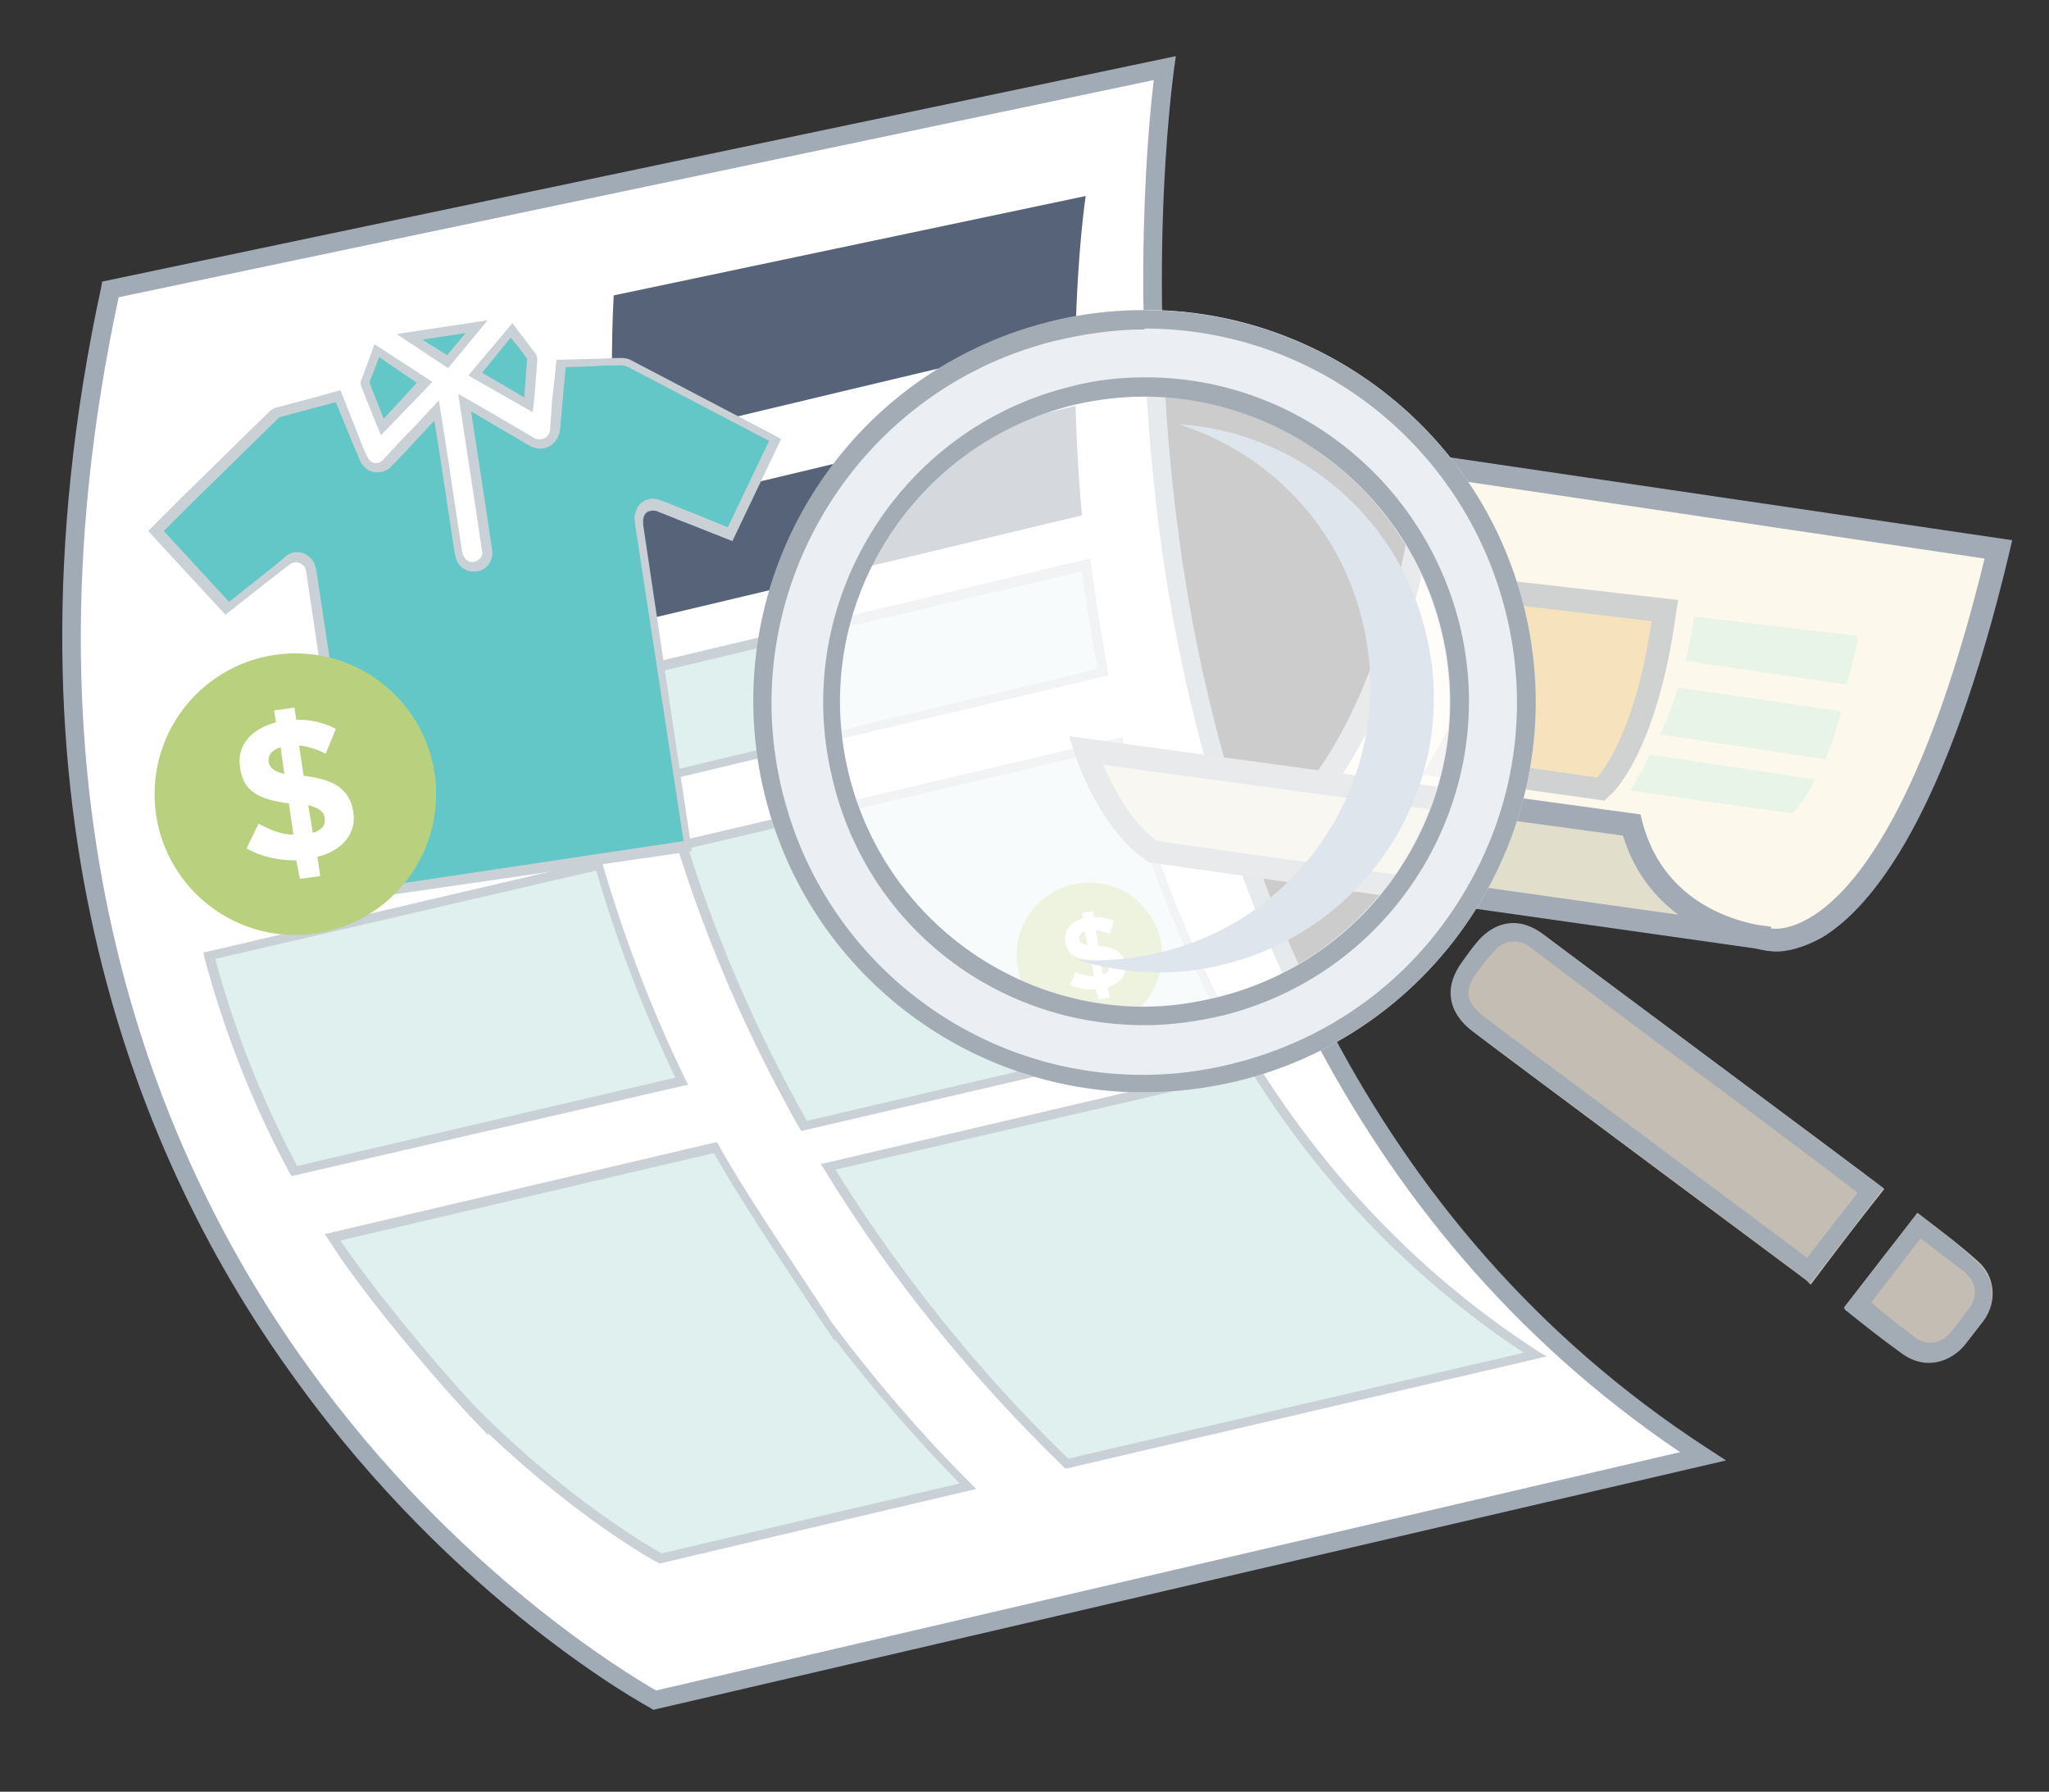<svg xmlns="http://www.w3.org/2000/svg" viewBox="0 0 222.7 194.7">
            <rect x="0" y="0" width="222.7" height="194.7" fill="#333333" stroke="none"/>
            <g id="flyer">
            <g>
            <path fill="#FFFFFF" d="M126.6,7.4c0,0-15.5,102.9,58.5,150.8L71.2,184.7c0,0-83-44-59.1-153.3L126.6,7.4z"/>
            <path fill="#A1ABB5" d="M71,185.8l-0.3-0.2c-0.2-0.1-21.2-11.4-38.8-36C15.5,127-1.3,88.1,11,31.2l0.1-0.6L127.8,6.1l-0.2,1.4 c0,0.3-3.8,26,1.5,57.2c4.9,28.7,18.6,68.1,56.5,92.7l2,1.3L71,185.8z M12.9,32.3C0.9,88,17.4,126.2,33.4,148.4 c16.2,22.6,35.2,33.7,37.9,35.3l111.3-25.9c-37-25-50.6-64.1-55.5-92.8c-4.6-27.3-2.4-50.5-1.7-56.3L12.9,32.3z"/>
            </g>
            <g>
            <path fill="#FFFFFF" d="M63.1,86.6c-3.8-15.6-5.6-33.1-4.4-52.8l-36.3,7.6C17.8,62.6,18,80.9,21,96.5L63.1,86.6z"/>
            <g>
            <path fill="#DFF0EF" d="M90.4,144.4L90.4,144.4c-3.7-5.4-10.1-14.9-12.7-19.7l-41.6,9.7c3.1,4.9,10.6,14,15.4,19.1l0,0 c10.9,10.8,20.2,15.8,20.2,15.8l33.5-7.8C100.4,156.6,95.4,150.9,90.4,144.4z"/>
            <path fill="#CAD1D6" d="M71.7,169.9l-0.2-0.1c-0.1,0-8.5-4.6-18.5-14.1l0.1,0.3l-2-2.1c-4.8-5.1-12.3-14.2-15.4-19.2l-0.4-0.6 l42.6-10l0.2,0.3c2.2,4.1,7.2,11.5,10.8,17l1.5,2.3l0.3,0.4c4.5,6,9.5,11.8,14.8,17.1l0.6,0.6L71.7,169.9z M51.7,152.9l0.3,0.3 c9.9,9.9,18.7,14.9,19.9,15.6l32.4-7.6c-4.8-4.9-9.4-10.2-13.6-15.7l0,0.2l-2.5-3.7c-3.5-5.3-8.3-12.5-10.6-16.7L37,134.8 C40.3,139.7,47.1,148,51.7,152.9z"/>
            </g>
            <g>
            <path fill="#DFF0EF" d="M65.1,93.9l-42.3,9.9c2.3,8.7,5.6,16.5,9.2,23.4l42.1-9.9C70.6,110.2,67.6,102.4,65.1,93.9z"/>
            <path fill="#CAD1D6" d="M31.7,127.8l-0.2-0.3c-4-7.4-7.1-15.3-9.3-23.5l-0.1-0.5l0.5-0.1l42.8-10l0.1,0.5 c2.3,7.9,5.3,15.8,9,23.4l0.3,0.6l-0.6,0.1L31.7,127.8z M23.4,104.2c2.1,7.8,5.1,15.4,8.9,22.5l41.1-9.6 c-3.5-7.3-6.4-14.9-8.6-22.5L23.4,104.2z"/>
            </g>
            </g>
            <g>
            <g>
            <path fill="#DFF0EF" d="M120,73c-0.8-4-1.4-7.9-1.8-11.6c-16.6,4-33.1,7.9-48.7,11.6c0.7,3.9,1.6,7.8,2.5,11.4 C87.4,80.8,103.6,76.9,120,73z"/>
            <path fill="#CAD1D6" d="M71.6,85l-0.1-0.5c-1-3.7-1.8-7.5-2.6-11.5l-0.1-0.5l0.5-0.1c15.6-3.7,32-7.6,48.7-11.6l0.5-0.1l0.1,0.6 c0.5,3.9,1.1,7.8,1.8,11.6l0.1,0.5l-0.5,0.1c-16.3,3.9-32.6,7.7-48,11.4L71.6,85z M70,73.4c0.7,3.6,1.5,7.1,2.3,10.5 c15.1-3.6,31-7.4,47-11.2c-0.7-3.5-1.2-7.1-1.7-10.6C101.4,65.9,85.3,69.7,70,73.4z"/>
            </g>
            <g>
            <path fill="#DFF0EF" d="M116,159l50.9-11.8c-13.4-8.7-23.3-19.6-30.6-31.2L90,126.8C98.2,140.2,107.5,150.9,116,159z"/>
            <path fill="#CAD1D6" d="M115.8,159.6l-0.2-0.2c-10-9.7-18.8-20.5-26-32.3l-0.4-0.6l47.3-11.1l0.2,0.3 c7.9,12.6,18.1,23.1,30.4,31.1l1,0.6L115.8,159.6z M90.8,127.1c7.1,11.4,15.6,22,25.3,31.4l49.5-11.5 c-11.9-7.9-21.8-18.1-29.5-30.4L90.8,127.1z"/>
            </g>
            <g>
            <path fill="#DFF0EF" d="M121.7,80.7L74.1,91.8c3.6,11.3,8.1,21.5,13.3,30.5l46.2-10.8C128,101.4,124.2,90.8,121.7,80.7z"/>
            <path fill="#CAD1D6" d="M87.1,122.9l-0.2-0.3c-5.5-9.7-10-20-13.3-30.6l-0.2-0.5L122,80.1l0.1,0.5c2.8,11.2,6.8,21.5,11.9,30.7 l0.3,0.6L87.1,122.9z M74.8,92.2c3.2,10.2,7.6,20.2,12.9,29.6l45.2-10.6c-4.9-9-8.8-19-11.6-29.9L74.8,92.2z"/>
            </g>
            <path fill="#576378" d="M67.2,56c0.3,4,0.8,7.9,1.4,11.7c15.7-3.7,32.3-7.7,49-11.7c-0.4-4.2-0.6-8.2-0.7-11.9 C99.9,48.2,83.1,52.2,67.2,56z"/>
            <path fill="#576378" d="M116.9,36.5c0.2-9.3,1.1-15.2,1.1-15.2L66.7,32.1c-0.3,5.6-0.2,11.1,0,16.4 C82.7,44.6,99.7,40.6,116.9,36.5z"/>
            </g>
            <g>
            <g id="CbtAqM.tif_1_">
            <g>
            <g>
            <path fill="#63C7C8" d="M47.6,44.7c0,0.2,0.1,0.4,0.1,0.5c0.7,4.9,1.5,9.8,2.2,14.7c0.1,0.4,0.1,0.7,0.3,1 c0.4,0.6,1.2,0.8,1.8,0.6c0.7-0.3,1.1-0.9,1-1.7c-0.4-2.4-0.7-4.8-1.1-7.3c-0.4-2.8-0.8-5.5-1.2-8.3c0-0.2,0-0.3-0.1-0.6 c0.3,0.2,0.5,0.3,0.7,0.4c2.2,1.2,4.4,2.5,6.5,3.7c1.3,0.8,2.5,0,2.6-1.4c0.1-2.2,0.3-4.4,0.5-6.7c0-0.1,0-0.2,0.1-0.4 c0.8,0,1.7-0.1,2.5-0.1c1.3,0,2.6-0.1,3.9-0.1c0.4,0,0.8,0.1,1.1,0.2c5.1,2.6,10.2,5.3,15.4,8c0.1,0.1,0.2,0.1,0.4,0.2 c-1.6,3.4-3.3,6.8-4.9,10.3c-1-0.4-2-0.8-2.9-1.2c-1.6-0.6-3.2-1.3-4.7-1.9c-1.1-0.4-2.1,0.1-2.3,1.2c0,0.2,0,0.5,0.1,0.7 c2.2,14.8,2.9,19.6,5.2,34.4c0,0.2,0.1,0.4,0.1,0.6c-11.9,1.8-23.8,3.6-35.7,5.3c0-0.2-0.1-0.4-0.1-0.6 C36.8,81.8,36,77,33.8,62.2c-0.1-0.4-0.2-0.9-0.5-1.2c-0.6-0.6-1.4-0.6-2.2,0c-1.3,1.1-2.7,2.2-4,3.2c-0.8,0.6-1.6,1.3-2.4,2 c-2.6-2.8-5.1-5.6-7.7-8.4c0.9-0.8,1.7-1.7,2.5-2.5c3.4-3.4,6.8-6.7,10.2-10.1c0.2-0.2,0.4-0.3,0.6-0.4c2-0.5,3.9-1.1,5.9-1.6 c0.2-0.1,0.5-0.1,0.7-0.2c0.5,1.2,0.9,2.3,1.4,3.5c0.4,1.1,0.9,2.2,1.3,3.3c0.5,1.2,1.8,1.4,2.7,0.5c1.6-1.7,3.3-3.5,4.9-5.2 C47.3,44.9,47.4,44.8,47.6,44.7z"/>
            <path fill="#CAD1D6" d="M38.6,97.8l-5.3-35.5c-0.1-0.5-0.1-0.7-0.4-0.9c-0.4-0.4-1-0.4-1.5,0c-0.9,0.7-1.8,1.4-2.7,2.1 l-4.2,3.3l-8.4-9.1l3.6-3.6c3.2-3.1,6.3-6.2,9.5-9.3c0.2-0.2,0.4-0.4,0.8-0.5c1.5-0.4,3-0.8,4.5-1.2l2.5-0.7l1.9,4.8 c0.3,0.8,0.6,1.6,1,2.4c0.2,0.4,0.5,0.7,0.8,0.7c0.4,0.1,0.7-0.1,1-0.4c1.1-1.2,2.2-2.4,3.4-3.6l2.6-2.8l0.7,4.4 c0.6,4,1.2,7.9,1.8,11.9c0.1,0.4,0.1,0.6,0.3,0.8c0.2,0.4,0.8,0.6,1.2,0.4c0.5-0.2,0.8-0.6,0.7-1.1c-0.3-1.8-0.5-3.5-0.8-5.3 l-1.8-11.8l3.5,2c1.5,0.9,3.1,1.8,4.6,2.7c0.4,0.3,0.9,0.3,1.3,0.1c0.4-0.2,0.6-0.6,0.6-1.1c0.1-1.6,0.2-3.2,0.4-4.7l0.2-1.9 c0-0.1,0-0.2,0-0.3l0.1-0.5l3.9-0.1c1,0,2-0.1,3-0.1c0.3,0,0.8,0,1.3,0.3c4.2,2.2,8.4,4.4,12.6,6.6l3.6,1.9l-5.3,11.1l-4.8-1.9 c-1.1-0.4-2.2-0.9-3.3-1.3c-0.4-0.2-0.8-0.1-1.1,0c-0.3,0.2-0.4,0.4-0.5,0.8c0,0.1,0,0.3,0,0.5l0,0.1l5.3,35.5L38.6,97.8z M32.3,60c0.5,0,1,0.2,1.4,0.6c0.5,0.4,0.6,1,0.7,1.5l5.2,34.5l34.7-5.2L69,56.8c0-0.2-0.1-0.5,0-0.8c0.1-0.6,0.4-1.2,0.9-1.5 c0.6-0.4,1.3-0.4,2-0.1c1.1,0.4,2.2,0.9,3.3,1.3l3.9,1.6l4.5-9.4l-2.7-1.4c-4.2-2.2-8.4-4.4-12.6-6.6c-0.2-0.1-0.5-0.2-0.8-0.2 c-1,0-2,0-3,0.1l-3,0.1c-0.1,0.6-0.1,1.2-0.2,1.9c-0.1,1.5-0.3,3.1-0.4,4.7c-0.1,0.9-0.5,1.6-1.2,2c-0.7,0.4-1.5,0.3-2.2-0.1 c-1.5-0.9-3.1-1.8-4.6-2.7l-1.7-1l1.5,9.8c0.3,1.8,0.5,3.5,0.8,5.3c0.1,1-0.4,1.9-1.3,2.2c-0.9,0.3-1.9,0-2.4-0.8 c-0.2-0.3-0.3-0.7-0.4-1.2c-0.6-4-1.2-7.9-1.8-11.9l-0.4-2.4L46,47c-1.1,1.2-2.2,2.4-3.4,3.6c-0.5,0.6-1.2,0.8-1.9,0.7 c-0.7-0.1-1.3-0.6-1.6-1.3c-0.3-0.8-0.7-1.6-1-2.4l-1.6-3.9L35,44.1c-1.5,0.4-3,0.8-4.5,1.2c-0.1,0-0.2,0.1-0.3,0.2 c-3.2,3.1-6.3,6.2-9.5,9.3l-2.9,2.9l7.1,7.7l3.4-2.7c0.9-0.7,1.8-1.4,2.7-2.2C31.3,60.2,31.8,60,32.3,60z"/>
            </g>
            <g>
            <path fill="#63C7C8" d="M51.6,40.7c1.4-1.6,2.7-3.2,4-4.8c0.7,0.9,1.4,1.9,2.1,2.8c0.1,0.1,0.1,0.2,0.1,0.4 c-0.1,1.6-0.3,3.3-0.4,5C55.5,42.9,53.6,41.8,51.6,40.7z"/>
            <path fill="#CAD1D6" d="M57.9,44.8l-7-4l4.8-5.7l0.8,1.1c0.6,0.7,1.1,1.5,1.7,2.2c0.1,0.2,0.2,0.4,0.2,0.7 c-0.1,1.3-0.2,2.6-0.3,3.9L57.9,44.8z M52.4,40.5l4.6,2.7l0-0.3c0.1-1.3,0.2-2.6,0.3-3.9c-0.5-0.7-1.1-1.5-1.7-2.2l-0.1-0.1 L52.4,40.5z"/>
            </g>
            <g>
            <path fill="#63C7C8" d="M46.2,41.5c-1.5,1.6-3,3.2-4.6,4.9c-0.4-0.9-0.7-1.7-1-2.6c-0.3-0.6-0.5-1.3-0.8-1.9 c-0.1-0.2-0.1-0.4,0-0.6c0.4-1.1,0.8-2.1,1.2-3.2C42.7,39.2,44.4,40.3,46.2,41.5z"/>
            <path fill="#CAD1D6" d="M41.4,47.3l-1.5-3.7c-0.2-0.5-0.4-1-0.6-1.5c-0.1-0.2-0.2-0.6,0-0.9c0.3-0.8,0.6-1.6,0.9-2.4l0.5-1.4 l6.3,4.1L41.4,47.3z M41.2,38.8l-0.1,0.3c-0.3,0.8-0.6,1.6-0.9,2.3c0,0,0,0.1,0,0.3c0.2,0.5,0.4,1,0.6,1.5l0.9,2.3l3.6-3.9 L41.2,38.8z"/>
            </g>
            <g>
            <path fill="#63C7C8" d="M48.6,39.3c-1.4-0.9-2.7-1.8-4.1-2.7c2.5-0.4,4.8-0.7,7.3-1.1C50.7,36.8,49.7,38.1,48.6,39.3z"/>
            <path fill="#CAD1D6" d="M48.7,40l-5.6-3.7l9.9-1.5L48.7,40z M45.9,36.9l2.7,1.7l2-2.4L45.9,36.9z"/>
            </g>
            </g>
            </g>
            <g>
            <circle fill="#B9D17F" cx="32.1" cy="86.3" r="15.3"/>
            <g>
            <path fill="#FFFFFF" d="M32.2,93.5c-1.9,0-3.8-0.4-5.4-1.3l1.3-2.7c1.3,0.7,2.5,1.2,3.8,1.2l-0.5-3.4c-3.2-0.4-5-1.3-5.3-3.9 l0,0c-0.4-2.4,1.2-4.2,3.9-4.9l-0.2-1.3l2.2-0.3l0.2,1.3c1.6,0,2.9,0.3,4.3,1l-1.1,2.7c-1-0.5-2-0.8-2.9-0.9l0.5,3.3 c3.4,0.4,5,1.5,5.4,3.9l0,0c0.4,2.4-1.3,4.3-3.9,4.9l0.3,2.1l-2.2,0.3L32.2,93.5z M30.9,84.1l-0.4-2.9c-1,0.3-1.4,0.9-1.3,1.6 l0,0C29.3,83.4,29.7,83.8,30.9,84.1z M33.5,87.5l0.5,3c1-0.3,1.4-0.8,1.3-1.6l0,0C35.2,88.2,34.7,87.8,33.5,87.5z"/>
            </g>
            </g>
            </g>
            <g>
            <circle fill="#B9D17F" cx="118.4" cy="103.8" r="7.9"/>
            <g>
            <path fill="#FFFFFF" d="M119.1,107.5c-1,0.1-2-0.1-2.8-0.5l0.6-1.4c0.7,0.3,1.3,0.5,2,0.5l-0.3-1.8c-1.7-0.1-2.6-0.6-2.8-1.9l0,0 c-0.2-1.2,0.5-2.2,1.9-2.6l-0.1-0.6l1.2-0.2l0.1,0.7c0.8-0.1,1.5,0.1,2.2,0.4l-0.5,1.4c-0.5-0.2-1-0.4-1.5-0.4l0.3,1.7 c1.8,0.1,2.6,0.7,2.9,1.9l0,0c0.2,1.2-0.6,2.2-1.9,2.6l0.2,1.1l-1.2,0.2L119.1,107.5z M118.2,102.7l-0.3-1.5 c-0.5,0.2-0.7,0.5-0.6,0.8l0,0C117.3,102.4,117.5,102.6,118.2,102.7z M119.6,104.4l0.3,1.5c0.5-0.2,0.7-0.5,0.6-0.9l0,0 C120.5,104.7,120.2,104.5,119.6,104.4z"/>
            </g>
            </g>
            </g>
            <g id="mini">
            <g opacity="2.000000e-02">
            <path d="M187.6,103.4l-1.3-0.2C187.1,103.4,187.6,103.4,187.6,103.4z"/>
            </g>
            <g>
            <g>
            <path fill="#FCF9EC" d="M217.2,59.7l-61.9-9.1c0,0-2.2,28.1-17,40.3l54,11.2C192.3,102.1,206.2,105.8,217.2,59.7z"/>
            <path fill="#A2ABB5" d="M193.1,103.4c-0.6,0-1-0.1-1.1-0.1l-56.4-11.7l2-1.6c14.2-11.8,16.5-39.2,16.5-39.5l0.1-1.3l64.5,9.5 l-0.3,1.3c-6.8,28.6-14.9,38.6-20.4,41.9C195.8,103.1,194.1,103.4,193.1,103.4z M141,90.2l51.6,10.7c0.2,0,12.7,2.3,23.1-40.2 l-59.3-8.8c-0.3,2.4-1,8-2.9,14.5C150.6,76.9,146.4,84.9,141,90.2z"/>
            </g>
            <g opacity="0.5">
            <path fill="#F2CC8F" d="M180.9,66.3l-17.6-2c0,0-0.5,8.4-6.9,18.9l17.6,2.5C174.1,85.7,178.9,81.6,180.9,66.3z"/>
            <path fill="#A2ABB5" d="M174.4,87l-19.9-2.8l1-1.6c6.1-10.1,6.7-18.3,6.7-18.4l0.1-1.3l20.1,2.3l-0.2,1.2 c-2.1,15.6-7.1,20-7.3,20.1L174.4,87z M158.5,82.3l15.1,2.2c1-1.2,4.3-5.8,5.9-17l-15.1-1.8C164.1,68.3,162.8,74.6,158.5,82.3z"/>
            </g>
            <g>
            <path fill="#E2DECC" d="M192.3,102.1c0,0-12-0.8-15-12.4L118,81.6c0,0,2.6,7.7,7.4,11L192.3,102.1z"/>
            <path fill="#A2ABB5" d="M192.2,103.3c0,0-0.5,0-1.2-0.2l-66.2-9.4l-0.2-0.2c-5.1-3.4-7.7-11.3-7.8-11.6l-0.6-1.9l62.1,8.5 l0.2,0.8c2.2,8.4,9.4,10.6,12.5,11.2l1.5,0.2L192.2,103.3z M125.8,91.4l56.6,8c-2.5-1.9-4.8-4.6-6-8.6l-56.5-7.7 C120.9,85.4,122.9,89.4,125.8,91.4z"/>
            </g>
            <g opacity="0.1">
            <path fill="#39BEC1" d="M182.4,74.7c-0.5,1.6-1.1,3.3-2,5.1l18,2.7c0.6-1.4,1.2-3.1,1.7-5.2L182.4,74.7z"/>
            <path fill="#39BEC1" d="M177.2,85.9l17.6,2.5c0,0,1.1-1,2.5-3.7l-18-2.7C178.7,83.3,178,84.6,177.2,85.9z"/>
            <path fill="#39BEC1" d="M201.9,69.1L184.1,67c0,0-0.1,1.8-0.9,4.8l17.5,2.6C201.1,72.8,201.7,71,201.9,69.1z"/>
            </g>
            </g>
            </g>
            <g id="magnify">
            <circle id="XMLID_239_" opacity="0.75" fill="#FFFFFF" cx="124.4" cy="76.3" r="37.5"/>
            <g id="HLgAXq.tif">
            <g id="XMLID_370_">
            <g>
            <path id="XMLID_6_" fill="#EBEEF2" d="M114,35c22.7-5.8,45.8,8,51.6,30.8c5.8,22.8-8.1,46.1-31.2,51.7 c-23.2,5.6-45.6-8.7-51.2-30.8C77.4,63.9,91.2,40.8,114,35z M132.5,108.3c17.7-4.5,28.5-22.5,24-40.1 c-4.5-17.7-22.5-28.5-39.9-24.2c-17.4,4.2-28.8,21.8-24.5,39.9C96.4,101.7,114.4,112.9,132.5,108.3z"/>
            <path id="XMLID_3_" fill="#A3ABB5" d="M124.4,33.7l0,2h0c18.5,0,34.6,12.6,39.2,30.6c2.7,10.6,1.1,21.5-4.6,30.9 c-5.6,9.3-14.5,15.8-25.1,18.4c-3.2,0.8-6.4,1.2-9.7,1.2c-18.5,0-34.6-12.6-39.1-30.5c-5.5-21.6,7.7-43.7,29.3-49.2 c3.3-0.8,6.6-1.3,10-1.3L124.4,33.7 M124.4,111.4c2.9,0,5.8-0.4,8.7-1.1c18.8-4.8,30.2-23.9,25.5-42.6 c-4-15.7-18-26.7-34.1-26.7c-2.7,0-5.5,0.3-8.1,1c-18.8,4.6-30.4,23.6-26,42.3C94,100.3,108,111.4,124.4,111.4 M124.4,33.7 c-3.5,0-7,0.4-10.5,1.3c-22.8,5.8-36.5,28.9-30.7,51.7c4.8,18.9,21.8,32,41.1,32c3.3,0,6.7-0.4,10.1-1.2 c23.1-5.6,37-28.9,31.2-51.7C160.7,46.5,143.4,33.7,124.4,33.7L124.4,33.7z M124.4,109.4c-15.1,0-28.6-10.4-32.2-25.5 c-4.3-18.2,7.2-35.7,24.5-39.9c2.6-0.6,5.1-0.9,7.7-0.9c14.7,0,28.4,10.1,32.2,25.1c4.5,17.6-6.3,35.6-24,40.1 C129.8,109,127.1,109.4,124.4,109.4L124.4,109.4z"/>
            </g>
            <g>
            <path id="XMLID_5_" fill="#C4BDB3" d="M204.8,129.2c-2.7,3.4-5.3,6.8-8,10.4c-0.2-0.2-0.3-0.4-0.5-0.5 c-2.8-2.1-33.5-24.9-36.2-27c-2.8-2.1-3.1-4.9-1-7.6c0.5-0.7,1.1-1.4,1.6-2.1c1.8-2.3,4.7-2.6,7-0.9 C170.7,103.8,201.6,126.7,204.8,129.2z"/>
            <path id="XMLID_2_" fill="#A3ABB5" d="M164.5,102.3L164.5,102.3c0.6,0,1.3,0.2,1.9,0.7c1.3,1,7.2,5.4,14,10.5 c8,5.9,17.6,13.1,21.5,16.1l-1,1.3l-4.5,5.8c-2.7-2.1-9.8-7.3-17.1-12.8c-8.2-6.1-16.7-12.4-18.1-13.5c-1.9-1.5-2.1-2.9-0.6-4.8 l0.3-0.4c0.4-0.6,0.8-1.1,1.3-1.6C162.8,102.8,163.6,102.3,164.5,102.3 M164.5,100.3c-1.4,0-2.8,0.7-3.9,2 c-0.6,0.7-1.1,1.4-1.6,2.1c-2.1,2.8-1.7,5.5,1,7.6c2.8,2.1,33.5,24.9,36.2,27c0.2,0.2,0.4,0.4,0.5,0.5c2.8-3.6,5.4-7,8-10.4 c-3.2-2.4-34.1-25.4-37.2-27.7C166.6,100.7,165.5,100.3,164.5,100.3L164.5,100.3z"/>
            </g>
            <g>
            <path id="XMLID_4_" fill="#C4BDB3" d="M208.4,131.8c2.2,1.7,4.4,3.3,6.4,5.1c2.1,1.7,2.3,4.5,0.8,6.6c-0.7,0.9-1.4,1.8-2.1,2.7 c-1.8,2.1-4.6,2.4-6.8,0.8c-2-1.5-4.1-3.1-6.1-4.7c0,0-0.1-0.1-0.1-0.2c0.1-0.1,0.2-0.3,0.3-0.4 C203.2,138.4,205.8,135.2,208.4,131.8z"/>
            <path id="XMLID_1_" fill="#A3ABB5" d="M208.7,134.6c0.2,0.1,0.3,0.2,0.5,0.3c1.5,1.2,3,2.3,4.4,3.4c1.2,1,1.4,2.6,0.4,3.9 c-0.7,1-1.4,1.8-2,2.6c-0.6,0.7-1.4,1.1-2.2,1.1c-0.6,0-1.3-0.2-1.8-0.7c-1.5-1.1-2.9-2.2-4.3-3.4c-0.1-0.1-0.2-0.2-0.3-0.3 C205,139.4,206.9,137,208.7,134.6 M208.4,131.8c-2.6,3.4-5.1,6.6-7.7,9.9c-0.1,0.1-0.2,0.3-0.3,0.4c0.1,0.1,0.1,0.1,0.1,0.2 c2,1.6,4,3.2,6.1,4.7c0.9,0.7,2,1.1,3,1.1c1.4,0,2.7-0.6,3.8-1.8c0.7-0.9,1.4-1.8,2.1-2.7c1.6-2.2,1.3-4.9-0.8-6.6 C212.8,135.1,210.6,133.5,208.4,131.8L208.4,131.8z"/>
            </g>
            </g>
            </g>
            <path id="XMLID_234_" fill="#DEE5ED" d="M128.1,46.1c9.5,3,17.3,10.7,19.9,21.1c4.1,15.9-5.6,32.2-21.5,36.2 c-3.2,0.8-6.3,1.1-9.4,0.9c5.1,1.6,10.7,1.9,16.3,0.4c15.9-4.1,25.6-20.3,21.5-36.2C151.7,55.6,140.6,46.9,128.1,46.1z"/>
            </g>
            </svg>